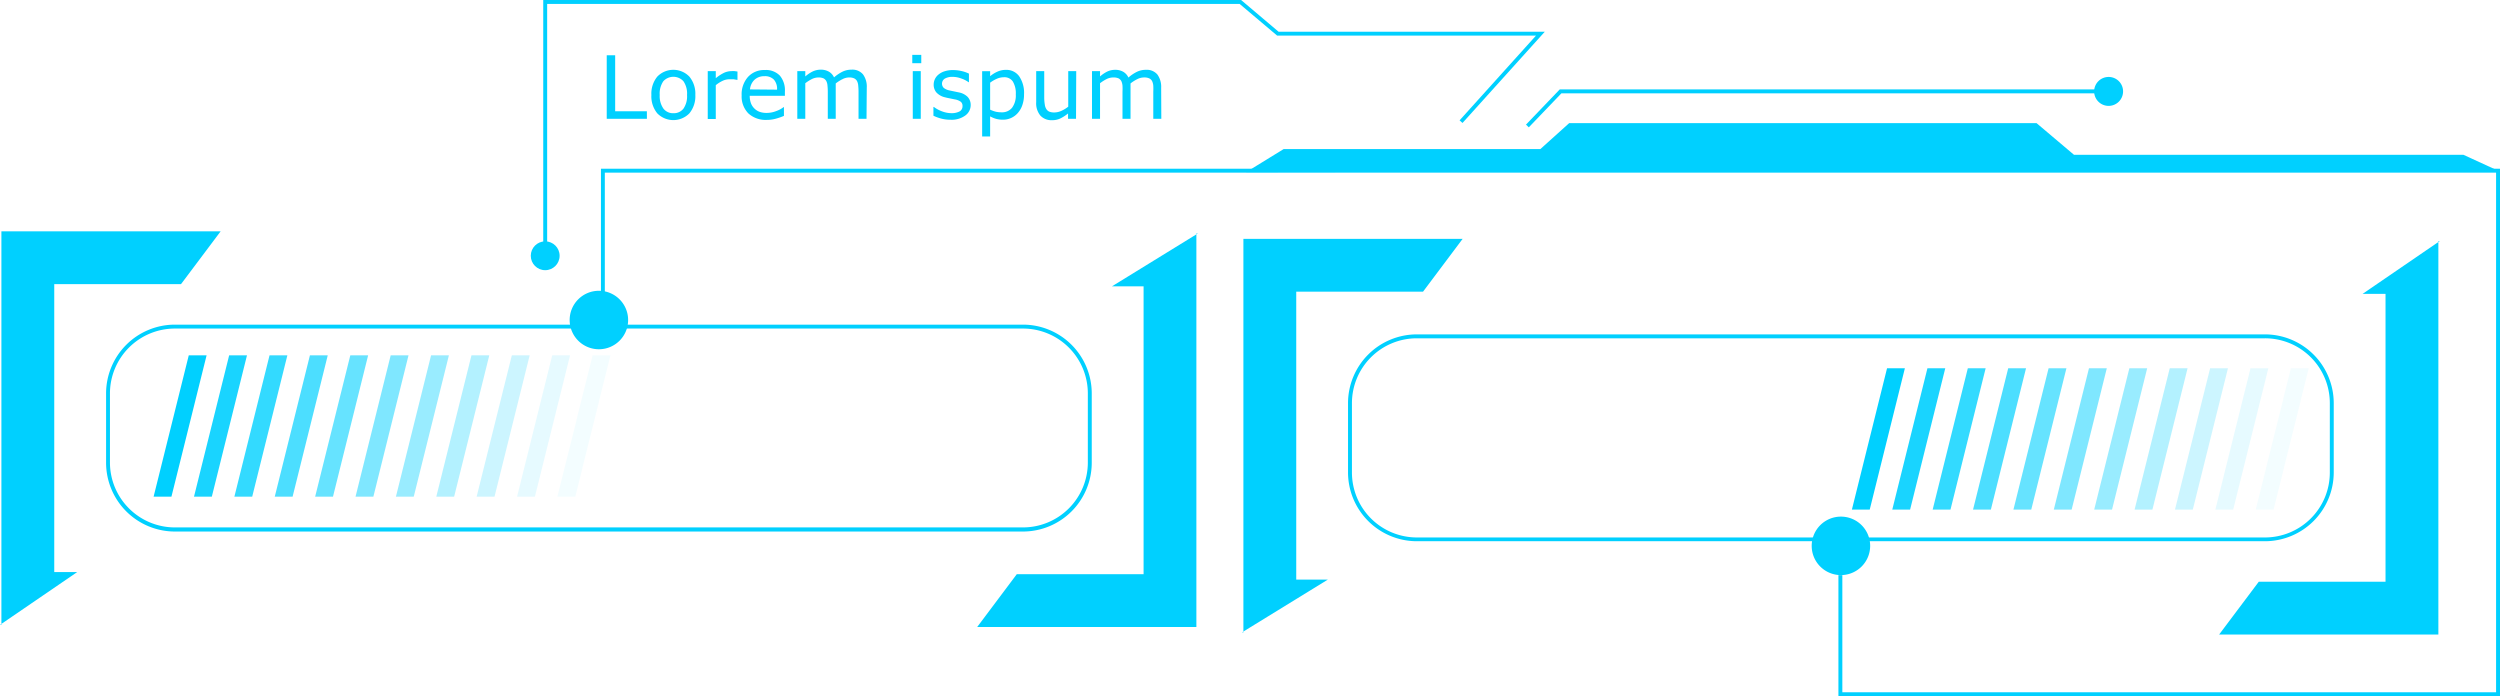<svg xmlns="http://www.w3.org/2000/svg" xmlns:xlink="http://www.w3.org/1999/xlink" viewBox="0 0 497.71 138.6"><defs><style>.cls-1{mask:url(#mask);filter:url(#luminosity-noclip-3);}.cls-2,.cls-4{mix-blend-mode:multiply;}.cls-2{fill:url(#Безымянный_градиент_68);}.cls-3{mask:url(#mask-2);filter:url(#luminosity-noclip-4);}.cls-4{fill:url(#Безымянный_градиент_68-2);}.cls-10,.cls-11,.cls-12,.cls-13,.cls-14,.cls-15,.cls-16,.cls-17,.cls-18,.cls-19,.cls-5{fill:#00d0ff;}.cls-6{mask:url(#mask-3);}.cls-7{fill:url(#Безымянный_градиент_41);}.cls-8{mask:url(#mask-4);}.cls-9{fill:url(#Безымянный_градиент_41-2);}.cls-10{opacity:0.9;}.cls-11{opacity:0.8;}.cls-12{opacity:0.7;}.cls-13{opacity:0.6;}.cls-14{opacity:0.5;}.cls-15{opacity:0.4;}.cls-16{opacity:0.3;}.cls-17{opacity:0.2;}.cls-18{opacity:0.1;}.cls-19{opacity:0.05;}.cls-20{filter:url(#luminosity-noclip-2);}.cls-21{filter:url(#luminosity-noclip);}</style><filter id="luminosity-noclip" x="21.89" y="-8272.95" width="194.68" height="32766" filterUnits="userSpaceOnUse" color-interpolation-filters="sRGB"><feFlood flood-color="#fff" result="bg"/><feBlend in="SourceGraphic" in2="bg"/></filter><mask id="mask" x="21.89" y="-8272.95" width="194.68" height="32766" maskUnits="userSpaceOnUse"><g class="cls-21"/></mask><linearGradient id="Безымянный_градиент_68" x1="119.23" y1="105.04" x2="119.23" y2="65.41" gradientUnits="userSpaceOnUse"><stop offset="0" stop-color="#fff"/><stop offset="0.04" stop-color="#d3d3d3"/><stop offset="0.1" stop-color="#9c9c9c"/><stop offset="0.16" stop-color="#6c6c6c"/><stop offset="0.21" stop-color="#454545"/><stop offset="0.27" stop-color="#272727"/><stop offset="0.33" stop-color="#111"/><stop offset="0.38" stop-color="#040404"/><stop offset="0.43"/><stop offset="0.56" stop-color="#030303"/><stop offset="0.63" stop-color="#0b0b0b"/><stop offset="0.7" stop-color="#191919"/><stop offset="0.76" stop-color="#2e2e2e"/><stop offset="0.81" stop-color="#484848"/><stop offset="0.86" stop-color="#696969"/><stop offset="0.9" stop-color="#8f8f8f"/><stop offset="0.95" stop-color="#bcbcbc"/><stop offset="0.99" stop-color="#ededed"/><stop offset="1" stop-color="#fff"/></linearGradient><filter id="luminosity-noclip-2" x="269.15" y="-8272.95" width="194.68" height="32766" filterUnits="userSpaceOnUse" color-interpolation-filters="sRGB"><feFlood flood-color="#fff" result="bg"/><feBlend in="SourceGraphic" in2="bg"/></filter><mask id="mask-2" x="269.15" y="-8272.95" width="194.68" height="32766" maskUnits="userSpaceOnUse"><g class="cls-20"/></mask><linearGradient id="Безымянный_градиент_68-2" x1="724.69" y1="-2403.97" x2="724.69" y2="-2443.6" gradientTransform="translate(1091.19 -2336.63) rotate(180)" xlink:href="#Безымянный_градиент_68"/><filter id="luminosity-noclip-3" x="21.89" y="65.41" width="194.68" height="39.62" filterUnits="userSpaceOnUse" color-interpolation-filters="sRGB"><feFlood flood-color="#fff" result="bg"/><feBlend in="SourceGraphic" in2="bg"/></filter><mask id="mask-3" x="21.89" y="65.41" width="194.68" height="39.62" maskUnits="userSpaceOnUse"><g class="cls-1"><rect class="cls-2" x="21.89" y="65.41" width="194.68" height="39.62" rx="12.92"/></g></mask><linearGradient id="Безымянный_градиент_41" x1="119.23" y1="105.04" x2="119.23" y2="65.41" gradientUnits="userSpaceOnUse"><stop offset="0" stop-color="#00d0ff"/><stop offset="0.07" stop-color="#04c8e5"/><stop offset="0.16" stop-color="#08bfc7"/><stop offset="0.26" stop-color="#0bb8b1"/><stop offset="0.35" stop-color="#0db4a4"/><stop offset="0.43" stop-color="#0eb3a0"/><stop offset="0.61" stop-color="#0eb4a3"/><stop offset="0.71" stop-color="#0cb6ab"/><stop offset="0.8" stop-color="#0abbb9"/><stop offset="0.88" stop-color="#07c1ce"/><stop offset="0.95" stop-color="#03c9e8"/><stop offset="1" stop-color="#00d0ff"/></linearGradient><filter id="luminosity-noclip-4" x="269.15" y="67.35" width="194.68" height="39.62" filterUnits="userSpaceOnUse" color-interpolation-filters="sRGB"><feFlood flood-color="#fff" result="bg"/><feBlend in="SourceGraphic" in2="bg"/></filter><mask id="mask-4" x="269.15" y="67.35" width="194.68" height="39.62" maskUnits="userSpaceOnUse"><g class="cls-3"><rect class="cls-4" x="269.15" y="67.35" width="194.68" height="39.62" rx="12.92"/></g></mask><linearGradient id="Безымянный_градиент_41-2" x1="724.69" y1="-2403.97" x2="724.69" y2="-2443.6" gradientTransform="translate(1091.19 -2336.63) rotate(180)" xlink:href="#Безымянный_градиент_41"/></defs><title>menu_02</title><g id="Layer_2" data-name="Layer 2"><g id="Layer_1-2" data-name="Layer 1"><path class="cls-5" d="M128.79,23.65h-8V11h1.68V22.15h6.31Z"/><path class="cls-5" d="M138.43,18.91a5.34,5.34,0,0,1-1.19,3.66,4.47,4.47,0,0,1-6.38,0,5.33,5.33,0,0,1-1.18-3.66,5.33,5.33,0,0,1,1.18-3.66,4.44,4.44,0,0,1,6.38,0A5.34,5.34,0,0,1,138.43,18.91Zm-1.65,0a4.33,4.33,0,0,0-.72-2.74,2.71,2.71,0,0,0-4,0,4.33,4.33,0,0,0-.72,2.74,4.3,4.3,0,0,0,.73,2.7,2.4,2.4,0,0,0,2,.93,2.42,2.42,0,0,0,2-.92A4.32,4.32,0,0,0,136.78,18.91Z"/><path class="cls-5" d="M146.82,15.9h-.09l-.69-.12c-.22,0-.49,0-.79,0a3.26,3.26,0,0,0-1.43.33,6.3,6.3,0,0,0-1.32.85v6.73h-1.6V14.16h1.6v1.41a8.18,8.18,0,0,1,1.67-1.09,3.72,3.72,0,0,1,1.48-.32,4.4,4.4,0,0,1,.61,0l.56.08Z"/><path class="cls-5" d="M156.26,19.07h-7a4.23,4.23,0,0,0,.26,1.53,2.91,2.91,0,0,0,.73,1.06,2.78,2.78,0,0,0,1,.61,4.09,4.09,0,0,0,1.34.21,5.22,5.22,0,0,0,2-.39,5,5,0,0,0,1.4-.76h.08v1.74a12.38,12.38,0,0,1-1.65.57,6.74,6.74,0,0,1-1.76.23A5.11,5.11,0,0,1,149,22.59,4.81,4.81,0,0,1,147.65,19a5.19,5.19,0,0,1,1.27-3.69,4.34,4.34,0,0,1,3.34-1.37,3.84,3.84,0,0,1,3,1.12,4.54,4.54,0,0,1,1,3.19Zm-1.56-1.22a2.79,2.79,0,0,0-.63-2,2.46,2.46,0,0,0-1.9-.68,2.79,2.79,0,0,0-2,.75,3,3,0,0,0-.86,1.88Z"/><path class="cls-5" d="M172.51,23.65h-1.59v-5.4a11.22,11.22,0,0,0-.06-1.18,2.37,2.37,0,0,0-.23-.91,1.29,1.29,0,0,0-.56-.55,2.26,2.26,0,0,0-1-.19,2.87,2.87,0,0,0-1.34.34,7.72,7.72,0,0,0-1.35.85c0,.13,0,.28,0,.45s0,.35,0,.52v6.07H164.8v-5.4a11.14,11.14,0,0,0-.06-1.19,2.37,2.37,0,0,0-.23-.91,1.35,1.35,0,0,0-.56-.55,2.45,2.45,0,0,0-1-.18,3,3,0,0,0-1.32.32,8.36,8.36,0,0,0-1.31.83v7.08h-1.59V14.16h1.59v1.06a6.87,6.87,0,0,1,1.49-1,3.76,3.76,0,0,1,1.59-.35,3.14,3.14,0,0,1,1.64.41,2.5,2.5,0,0,1,1,1.13,7.85,7.85,0,0,1,1.77-1.18,4.1,4.1,0,0,1,1.71-.36,2.74,2.74,0,0,1,2.3.95,4.15,4.15,0,0,1,.74,2.64Z"/><path class="cls-5" d="M183.41,12.58h-1.79V10.92h1.79Zm-.1,11.07h-1.59V14.16h1.59Z"/><path class="cls-5" d="M193.25,20.91A2.56,2.56,0,0,1,192.17,23a4.62,4.62,0,0,1-2.93.84,7.27,7.27,0,0,1-1.93-.25,8.77,8.77,0,0,1-1.48-.55V21.29h.09a6.16,6.16,0,0,0,1.68.9,5.32,5.32,0,0,0,1.77.34,3.38,3.38,0,0,0,1.65-.34,1.15,1.15,0,0,0,.6-1.07,1.06,1.06,0,0,0-.33-.85,2.85,2.85,0,0,0-1.24-.49l-.88-.18c-.37-.07-.7-.14-1-.22a3.31,3.31,0,0,1-1.77-1,2.38,2.38,0,0,1-.52-1.57,2.58,2.58,0,0,1,1-2,3.55,3.55,0,0,1,1.21-.63,5.31,5.31,0,0,1,1.65-.23,7.25,7.25,0,0,1,1.71.2,6.38,6.38,0,0,1,1.45.51v1.7h-.08a5.61,5.61,0,0,0-1.49-.75,5,5,0,0,0-1.71-.31,3,3,0,0,0-1.48.33,1.18,1.18,0,0,0-.24,1.88A2.76,2.76,0,0,0,189,18l1,.21.91.19a3.38,3.38,0,0,1,1.71.87A2.31,2.31,0,0,1,193.25,20.91Z"/><path class="cls-5" d="M203.87,18.79a6.44,6.44,0,0,1-.33,2.11,4.59,4.59,0,0,1-.93,1.62,3.89,3.89,0,0,1-2.93,1.31,5.08,5.08,0,0,1-1.34-.16,5.61,5.61,0,0,1-1.22-.5v4h-1.59v-13h1.59v1a6.24,6.24,0,0,1,1.44-.9,4,4,0,0,1,1.69-.36,3.12,3.12,0,0,1,2.67,1.3A5.91,5.91,0,0,1,203.87,18.79Zm-1.64,0a4.55,4.55,0,0,0-.59-2.56,2,2,0,0,0-1.8-.85,3.44,3.44,0,0,0-1.38.3,6.49,6.49,0,0,0-1.34.78v5.37a6,6,0,0,0,1.17.42,5.35,5.35,0,0,0,1.11.11,2.56,2.56,0,0,0,2.08-.9A4.09,4.09,0,0,0,202.23,18.83Z"/><path class="cls-5" d="M214.22,23.65h-1.59V22.59a7.87,7.87,0,0,1-1.55,1,3.78,3.78,0,0,1-1.63.34,3,3,0,0,1-2.32-.91,3.83,3.83,0,0,1-.84-2.68V14.16h1.6v5.4A8.84,8.84,0,0,0,208,20.8a2.18,2.18,0,0,0,.29.88,1.33,1.33,0,0,0,.59.54,2.65,2.65,0,0,0,1.06.17,3.52,3.52,0,0,0,1.36-.32,6.68,6.68,0,0,0,1.37-.83V14.16h1.59Z"/><path class="cls-5" d="M231.2,23.65h-1.6v-5.4a11.28,11.28,0,0,0,0-1.18,2.56,2.56,0,0,0-.23-.91,1.29,1.29,0,0,0-.56-.55,2.34,2.34,0,0,0-1.06-.19,2.93,2.93,0,0,0-1.34.34,7.66,7.66,0,0,0-1.34.85c0,.13,0,.28,0,.45s0,.35,0,.52v6.07h-1.6v-5.4a11.24,11.24,0,0,0,0-1.19,2.8,2.8,0,0,0-.23-.91,1.35,1.35,0,0,0-.56-.55,2.5,2.5,0,0,0-1.06-.18,3,3,0,0,0-1.31.32,7.92,7.92,0,0,0-1.31.83v7.08h-1.6V14.16H219v1.06a6.63,6.63,0,0,1,1.49-1A3.69,3.69,0,0,1,222,13.9a3.15,3.15,0,0,1,1.65.41,2.55,2.55,0,0,1,1,1.13,7.63,7.63,0,0,1,1.77-1.18,4.08,4.08,0,0,1,1.7-.36,2.77,2.77,0,0,1,2.31.95,4.21,4.21,0,0,1,.74,2.64Z"/><polygon class="cls-5" points="15.37 113.89 10.8 113.89 10.8 56.56 36.04 56.56 43.93 46.05 10.8 46.05 0.28 46.05 0.28 56.56 0.28 113.89 0.28 124.4 0 124.4 15.37 113.89"/><polygon class="cls-5" points="221.38 57 227.67 57 227.67 114.32 202.42 114.32 194.54 124.83 227.67 124.83 238.18 124.83 238.18 114.32 238.18 57 238.18 46.48 238.47 46.48 221.38 57"/><g class="cls-6"><rect class="cls-7" x="21.89" y="65.41" width="194.68" height="39.62" rx="12.92"/></g><path class="cls-5" d="M125.05,63.7a5.82,5.82,0,1,1-5.82-5.81A5.82,5.82,0,0,1,125.05,63.7Z"/><polygon class="cls-5" points="470.36 58.5 474.92 58.5 474.92 115.82 449.68 115.82 441.79 126.33 474.92 126.33 485.44 126.33 485.44 115.82 485.44 58.5 485.44 47.98 485.73 47.98 470.36 58.5"/><polygon class="cls-5" points="264.35 115.39 258.06 115.39 258.06 58.07 283.3 58.07 291.19 47.55 258.06 47.55 247.54 47.55 247.54 58.07 247.54 115.39 247.54 125.9 247.26 125.9 264.35 115.39"/><g class="cls-8"><rect class="cls-9" x="269.15" y="67.35" width="194.68" height="39.62" rx="12.92"/></g><path class="cls-5" d="M203.65,65.41a12.92,12.92,0,0,1,12.92,12.92V92.12A12.92,12.92,0,0,1,203.65,105H34.82A12.93,12.93,0,0,1,21.89,92.12V78.33A12.93,12.93,0,0,1,34.82,65.41H203.65m0-.78H34.82a13.71,13.71,0,0,0-13.7,13.7V92.12a13.71,13.71,0,0,0,13.7,13.7H203.65a13.71,13.71,0,0,0,13.7-13.7V78.33a13.71,13.71,0,0,0-13.7-13.7Z"/><path class="cls-5" d="M450.91,67.35a12.91,12.91,0,0,1,12.92,12.92V94.05A12.92,12.92,0,0,1,450.91,107H282.07a12.93,12.93,0,0,1-12.92-12.92V80.27a12.92,12.92,0,0,1,12.92-12.92H450.91m0-.78H282.07a13.71,13.71,0,0,0-13.7,13.7V94.05a13.72,13.72,0,0,0,13.7,13.7H450.91a13.72,13.72,0,0,0,13.7-13.7V80.27a13.71,13.71,0,0,0-13.7-13.7Z"/><path class="cls-5" d="M360.68,108.68a5.82,5.82,0,1,1,5.81,5.81A5.81,5.81,0,0,1,360.68,108.68Z"/><polygon class="cls-5" points="497.71 138.6 366 138.6 366 114.5 366.78 114.5 366.78 137.82 496.93 137.82 496.93 34.37 120.41 34.37 120.41 60.69 119.64 60.69 119.64 33.59 497.71 33.59 497.71 138.6"/><polygon class="cls-5" points="248.09 34.27 255.55 29.68 306.66 29.68 312.4 24.51 405.44 24.51 412.9 30.82 490.43 30.82 497.32 33.98 248.09 34.27"/><polygon class="cls-5" points="304.36 25.35 303.8 24.81 310.52 17.8 419.22 17.8 419.22 18.58 310.85 18.58 304.36 25.35"/><path class="cls-5" d="M422.67,18.19a2.88,2.88,0,1,1-2.88-2.87A2.87,2.87,0,0,1,422.67,18.19Z"/><circle class="cls-5" cx="108.54" cy="50.92" r="2.87"/><polygon class="cls-5" points="108.93 50.35 108.15 50.35 108.15 0 247.08 0 254.55 6.32 307.54 6.32 291.16 24.48 290.58 23.96 305.79 7.09 254.26 7.09 246.79 0.78 108.93 0.78 108.93 50.35"/><polygon class="cls-5" points="34.13 98.88 41.13 70.74 37.58 70.74 30.58 98.88 34.13 98.88"/><polygon class="cls-10" points="42.17 98.88 49.17 70.74 45.62 70.74 38.62 98.88 42.17 98.88"/><polygon class="cls-11" points="50.21 98.88 57.21 70.74 53.66 70.74 46.66 98.88 50.21 98.88"/><polygon class="cls-12" points="58.25 98.88 65.25 70.74 61.7 70.74 54.7 98.88 58.25 98.88"/><polygon class="cls-13" points="66.29 98.88 73.29 70.74 69.74 70.74 62.74 98.88 66.29 98.88"/><polygon class="cls-14" points="74.33 98.88 81.33 70.74 77.78 70.74 70.78 98.88 74.33 98.88"/><polygon class="cls-15" points="82.37 98.88 89.37 70.74 85.82 70.74 78.82 98.88 82.37 98.88"/><polygon class="cls-16" points="90.41 98.88 97.41 70.74 93.86 70.74 86.86 98.88 90.41 98.88"/><polygon class="cls-17" points="98.45 98.88 105.45 70.74 101.9 70.74 94.89 98.88 98.45 98.88"/><polygon class="cls-18" points="106.49 98.88 113.49 70.74 109.94 70.74 102.94 98.88 106.49 98.88"/><polygon class="cls-19" points="114.53 98.88 121.53 70.74 117.98 70.74 110.97 98.88 114.53 98.88"/><polygon class="cls-5" points="372.23 101.46 379.23 73.32 375.68 73.32 368.68 101.46 372.23 101.46"/><polygon class="cls-10" points="380.27 101.46 387.27 73.32 383.72 73.32 376.72 101.46 380.27 101.46"/><polygon class="cls-11" points="388.31 101.46 395.31 73.32 391.76 73.32 384.76 101.46 388.31 101.46"/><polygon class="cls-12" points="396.35 101.46 403.35 73.32 399.8 73.32 392.8 101.46 396.35 101.46"/><polygon class="cls-13" points="404.39 101.46 411.39 73.32 407.84 73.32 400.84 101.46 404.39 101.46"/><polygon class="cls-14" points="412.43 101.46 419.43 73.32 415.88 73.32 408.88 101.46 412.43 101.46"/><polygon class="cls-15" points="420.47 101.46 427.47 73.32 423.92 73.32 416.92 101.46 420.47 101.46"/><polygon class="cls-16" points="428.51 101.46 435.51 73.32 431.96 73.32 424.96 101.46 428.51 101.46"/><polygon class="cls-17" points="436.55 101.46 443.55 73.32 440 73.32 433 101.46 436.55 101.46"/><polygon class="cls-18" points="444.59 101.46 451.59 73.32 448.04 73.32 441.04 101.46 444.59 101.46"/><polygon class="cls-19" points="452.63 101.46 459.63 73.32 456.08 73.32 449.08 101.46 452.63 101.46"/></g></g></svg>